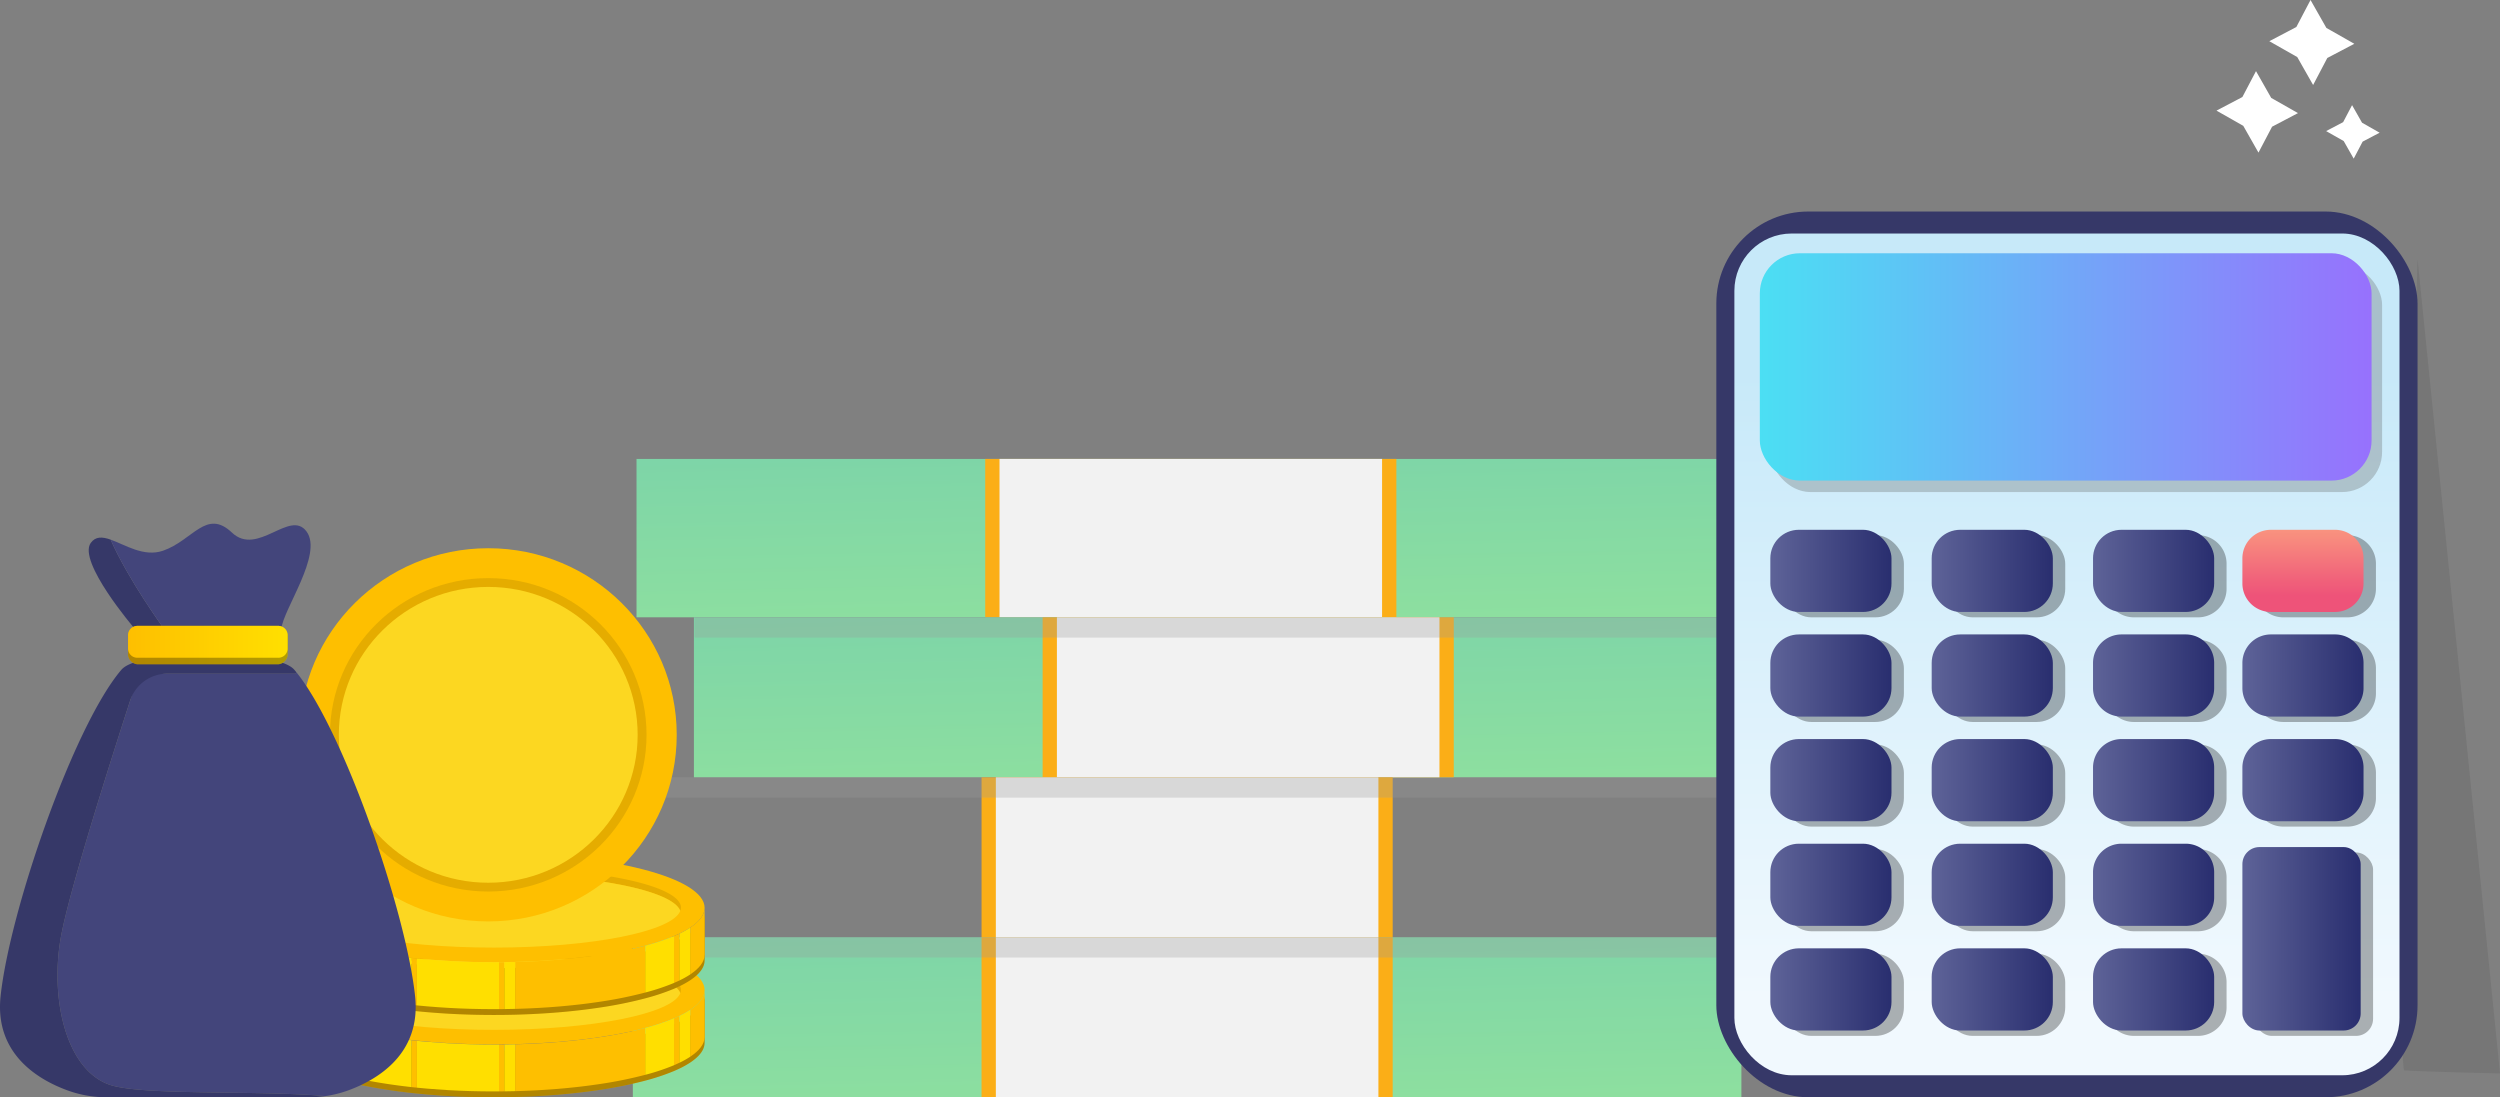 <svg xmlns="http://www.w3.org/2000/svg" xmlns:xlink="http://www.w3.org/1999/xlink" width="498.736" height="218.896" viewBox="0 0 498.736 218.896">
  <rect x="0" y="0" width="498.736" height="218.896" fill="#808080" stroke="none"/>
  <defs>
    <linearGradient id="linear-gradient" x1="0.786" y1="2.5" x2="0.214" y2="-1.5" gradientUnits="objectBoundingBox">
      <stop offset="0" stop-color="#a2ed94"/>
      <stop offset="1" stop-color="#69c7b3"/>
    </linearGradient>
    <linearGradient id="linear-gradient-2" x1="0.786" y1="2.482" x2="0.214" y2="-1.482" xlink:href="#linear-gradient"/>
    <linearGradient id="linear-gradient-5" x1="0.5" y1="0.153" x2="0.5" y2="0.91" gradientUnits="objectBoundingBox">
      <stop offset="0" stop-color="#c7e9f9"/>
      <stop offset="0.999" stop-color="#f1f9fe"/>
    </linearGradient>
    <linearGradient id="linear-gradient-6" y1="0.5" x2="1" y2="0.5" gradientUnits="objectBoundingBox">
      <stop offset="0" stop-color="#4bdff3"/>
      <stop offset="1" stop-color="#9771fd"/>
    </linearGradient>
    <linearGradient id="linear-gradient-7" y1="0.5" x2="1" y2="0.5" gradientUnits="objectBoundingBox">
      <stop offset="0" stop-color="#5e6398"/>
      <stop offset="0.999" stop-color="#292e6f"/>
    </linearGradient>
    <linearGradient id="linear-gradient-12" x1="0.5" y1="-0.433" x2="0.5" y2="0.796" gradientUnits="objectBoundingBox">
      <stop offset="0" stop-color="#ffb682"/>
      <stop offset="1" stop-color="#ee5379"/>
    </linearGradient>
    <linearGradient id="linear-gradient-26" y1="0.5" x2="1" y2="0.5" gradientUnits="objectBoundingBox">
      <stop offset="0.001" stop-color="#febf00"/>
      <stop offset="0.984" stop-color="#ffdf00"/>
    </linearGradient>
  </defs>
  <g id="Grupo_87626" data-name="Grupo 87626" transform="translate(-1165.918 -481.536)">
    <g id="Grupo_87597" data-name="Grupo 87597" transform="translate(1292.167 573.089)">
      <g id="Grupo_87590" data-name="Grupo 87590" transform="translate(0.733 0)">
        <rect id="Rectángulo_32922" data-name="Rectángulo 32922" width="221.151" height="31.593" transform="translate(0 0.002)" fill="url(#linear-gradient)"/>
        <rect id="Rectángulo_32923" data-name="Rectángulo 32923" width="82.02" height="31.598" transform="translate(69.565)" fill="#fbae17"/>
        <rect id="Rectángulo_32924" data-name="Rectángulo 32924" width="76.318" height="31.598" transform="translate(72.416)" fill="#f2f2f2"/>
      </g>
      <g id="Grupo_87592" data-name="Grupo 87592" transform="translate(12.182 31.575)">
        <g id="Grupo_87591" data-name="Grupo 87591" transform="translate(0 0.023)">
          <rect id="Rectángulo_32925" data-name="Rectángulo 32925" width="221.151" height="31.918" transform="translate(0 0.002)" fill="url(#linear-gradient-2)"/>
          <rect id="Rectángulo_32926" data-name="Rectángulo 32926" width="82.02" height="31.923" transform="translate(69.565)" fill="#fbae17"/>
          <rect id="Rectángulo_32927" data-name="Rectángulo 32927" width="76.318" height="31.923" transform="translate(72.416)" fill="#f2f2f2"/>
        </g>
        <rect id="Rectángulo_32928" data-name="Rectángulo 32928" width="220.881" height="4.071" transform="translate(0.135)" fill="#999" opacity="0.3" style="mix-blend-mode: multiply;isolation: isolate"/>
      </g>
      <g id="Grupo_87594" data-name="Grupo 87594" transform="translate(0 63.501)">
        <g id="Grupo_87593" data-name="Grupo 87593" transform="translate(0 0.023)">
          <rect id="Rectángulo_32929" data-name="Rectángulo 32929" width="221.151" height="31.918" transform="translate(0 0.002)" fill="url(#linear-gradient-2)"/>
          <rect id="Rectángulo_32930" data-name="Rectángulo 32930" width="82.02" height="31.923" transform="translate(69.565)" fill="#fbae17"/>
          <rect id="Rectángulo_32931" data-name="Rectángulo 32931" width="76.318" height="31.923" transform="translate(72.416)" fill="#f2f2f2"/>
        </g>
        <rect id="Rectángulo_32932" data-name="Rectángulo 32932" width="220.881" height="4.071" transform="translate(0.135)" fill="#999" opacity="0.3" style="mix-blend-mode: multiply;isolation: isolate"/>
      </g>
      <g id="Grupo_87596" data-name="Grupo 87596" transform="translate(0 95.399)">
        <g id="Grupo_87595" data-name="Grupo 87595" transform="translate(0 0.023)">
          <rect id="Rectángulo_32933" data-name="Rectángulo 32933" width="221.151" height="31.918" transform="translate(0 0.002)" fill="url(#linear-gradient-2)"/>
          <rect id="Rectángulo_32934" data-name="Rectángulo 32934" width="82.02" height="31.923" transform="translate(69.565)" fill="#fbae17"/>
          <rect id="Rectángulo_32935" data-name="Rectángulo 32935" width="76.318" height="31.923" transform="translate(72.416)" fill="#f2f2f2"/>
        </g>
        <rect id="Rectángulo_32936" data-name="Rectángulo 32936" width="220.881" height="4.071" transform="translate(0.135)" fill="#999" opacity="0.3" style="mix-blend-mode: multiply;isolation: isolate"/>
      </g>
    </g>
    <g id="Grupo_87608" data-name="Grupo 87608" transform="translate(1508.316 523.735)">
      <path id="Trazado_101347" data-name="Trazado 101347" d="M2114.7,902.1l16.45,162.461s-15.779-.361-19.066-.606C2110.194,1063.811,2114.7,902.1,2114.7,902.1Z" transform="translate(-1974.809 -892.616)" fill="#606060" opacity="0.3" style="mix-blend-mode: multiply;isolation: isolate"/>
      <rect id="Rectángulo_32937" data-name="Rectángulo 32937" width="139.888" height="176.698" rx="18.343" transform="translate(0)" fill="#363868"/>
      <rect id="Rectángulo_32938" data-name="Rectángulo 32938" width="132.686" height="167.925" rx="11.431" transform="translate(3.601 4.386)" fill="url(#linear-gradient-5)"/>
      <rect id="Rectángulo_32939" data-name="Rectángulo 32939" width="122.041" height="45.355" rx="7.997" transform="translate(10.774 10.61)" fill="#606060" opacity="0.3" style="mix-blend-mode: multiply;isolation: isolate"/>
      <rect id="Rectángulo_32940" data-name="Rectángulo 32940" width="122.041" height="45.355" rx="7.997" transform="translate(8.677 8.323)" fill="url(#linear-gradient-6)"/>
      <g id="Grupo_87602" data-name="Grupo 87602" transform="translate(13.248 64.562)" opacity="0.3" style="mix-blend-mode: multiply;isolation: isolate">
        <rect id="Rectángulo_32941" data-name="Rectángulo 32941" width="24.169" height="16.394" rx="5.688" transform="translate(32.187)"/>
        <rect id="Rectángulo_32942" data-name="Rectángulo 32942" width="24.169" height="16.394" rx="5.688"/>
        <path id="Rectángulo_32943" data-name="Rectángulo 32943" d="M5.688,0H18.48a5.688,5.688,0,0,1,5.688,5.688v5.019a5.687,5.687,0,0,1-5.687,5.687H5.688A5.688,5.688,0,0,1,0,10.706V5.688A5.688,5.688,0,0,1,5.688,0Z" transform="translate(64.374)"/>
        <path id="Rectángulo_32944" data-name="Rectángulo 32944" d="M5.688,0H18.481a5.687,5.687,0,0,1,5.687,5.687v5.019a5.688,5.688,0,0,1-5.688,5.688H5.688A5.688,5.688,0,0,1,0,10.706V5.688A5.688,5.688,0,0,1,5.688,0Z" transform="translate(94.172 41.749)"/>
        <path id="Rectángulo_32945" data-name="Rectángulo 32945" d="M5.688,0H18.481a5.687,5.687,0,0,1,5.687,5.687v5.019a5.688,5.688,0,0,1-5.688,5.688H5.688A5.688,5.688,0,0,1,0,10.706V5.688A5.688,5.688,0,0,1,5.688,0Z" transform="translate(94.172 20.875)"/>
        <path id="Rectángulo_32946" data-name="Rectángulo 32946" d="M5.688,0H18.481a5.687,5.687,0,0,1,5.687,5.687v5.019a5.688,5.688,0,0,1-5.688,5.688H5.688A5.688,5.688,0,0,1,0,10.706V5.688A5.688,5.688,0,0,1,5.688,0Z" transform="translate(94.172)"/>
        <g id="Grupo_87598" data-name="Grupo 87598" transform="translate(0 20.875)">
          <rect id="Rectángulo_32947" data-name="Rectángulo 32947" width="24.169" height="16.394" rx="5.688" transform="translate(32.187)"/>
          <rect id="Rectángulo_32948" data-name="Rectángulo 32948" width="24.169" height="16.394" rx="5.688"/>
          <path id="Rectángulo_32949" data-name="Rectángulo 32949" d="M5.688,0H18.481a5.687,5.687,0,0,1,5.687,5.687v5.019a5.688,5.688,0,0,1-5.688,5.688H5.688A5.688,5.688,0,0,1,0,10.706V5.688A5.688,5.688,0,0,1,5.688,0Z" transform="translate(64.374)"/>
        </g>
        <g id="Grupo_87599" data-name="Grupo 87599" transform="translate(0 41.749)">
          <rect id="Rectángulo_32950" data-name="Rectángulo 32950" width="24.169" height="16.394" rx="5.688" transform="translate(32.187)"/>
          <rect id="Rectángulo_32951" data-name="Rectángulo 32951" width="24.169" height="16.394" rx="5.688"/>
          <path id="Rectángulo_32952" data-name="Rectángulo 32952" d="M5.688,0H18.481a5.687,5.687,0,0,1,5.687,5.687v5.019a5.688,5.688,0,0,1-5.688,5.688H5.688A5.688,5.688,0,0,1,0,10.706V5.688A5.688,5.688,0,0,1,5.688,0Z" transform="translate(64.374)"/>
        </g>
        <g id="Grupo_87600" data-name="Grupo 87600" transform="translate(0 62.624)">
          <rect id="Rectángulo_32953" data-name="Rectángulo 32953" width="24.169" height="16.394" rx="5.688" transform="translate(32.187)"/>
          <rect id="Rectángulo_32954" data-name="Rectángulo 32954" width="24.169" height="16.394" rx="5.688"/>
          <path id="Rectángulo_32955" data-name="Rectángulo 32955" d="M5.688,0H18.481a5.687,5.687,0,0,1,5.687,5.687v5.019a5.688,5.688,0,0,1-5.688,5.688H5.688A5.688,5.688,0,0,1,0,10.706V5.688A5.688,5.688,0,0,1,5.688,0Z" transform="translate(64.374)"/>
        </g>
        <g id="Grupo_87601" data-name="Grupo 87601" transform="translate(0 83.498)">
          <rect id="Rectángulo_32956" data-name="Rectángulo 32956" width="24.169" height="16.394" rx="5.688" transform="translate(32.187)"/>
          <rect id="Rectángulo_32957" data-name="Rectángulo 32957" width="24.169" height="16.394" rx="5.688"/>
          <path id="Rectángulo_32958" data-name="Rectángulo 32958" d="M5.688,0H18.481a5.687,5.687,0,0,1,5.687,5.687v5.019a5.688,5.688,0,0,1-5.688,5.688H5.688A5.688,5.688,0,0,1,0,10.706V5.688A5.688,5.688,0,0,1,5.688,0Z" transform="translate(64.374)"/>
        </g>
        <rect id="Rectángulo_32959" data-name="Rectángulo 32959" width="23.597" height="36.597" rx="3.403" transform="translate(94.172 63.296)"/>
      </g>
      <g id="Grupo_87607" data-name="Grupo 87607" transform="translate(10.774 63.491)">
        <rect id="Rectángulo_32960" data-name="Rectángulo 32960" width="24.169" height="16.394" rx="5.688" transform="translate(32.187)" fill="url(#linear-gradient-7)"/>
        <rect id="Rectángulo_32961" data-name="Rectángulo 32961" width="24.169" height="16.394" rx="5.688" fill="url(#linear-gradient-7)"/>
        <rect id="Rectángulo_32962" data-name="Rectángulo 32962" width="24.168" height="16.394" rx="5.688" transform="translate(64.374)" fill="url(#linear-gradient-7)"/>
        <path id="Rectángulo_32963" data-name="Rectángulo 32963" d="M5.688,0H18.481a5.687,5.687,0,0,1,5.687,5.687v5.019a5.688,5.688,0,0,1-5.688,5.688H5.688A5.688,5.688,0,0,1,0,10.706V5.688A5.688,5.688,0,0,1,5.688,0Z" transform="translate(94.172 41.749)" fill="url(#linear-gradient-7)"/>
        <path id="Rectángulo_32964" data-name="Rectángulo 32964" d="M5.688,0H18.481a5.687,5.687,0,0,1,5.687,5.687v5.019a5.688,5.688,0,0,1-5.688,5.688H5.688A5.688,5.688,0,0,1,0,10.706V5.688A5.688,5.688,0,0,1,5.688,0Z" transform="translate(94.172 20.875)" fill="url(#linear-gradient-7)"/>
        <path id="Rectángulo_32965" data-name="Rectángulo 32965" d="M5.688,0H18.481a5.687,5.687,0,0,1,5.687,5.687v5.019a5.688,5.688,0,0,1-5.688,5.688H5.688A5.688,5.688,0,0,1,0,10.706V5.688A5.688,5.688,0,0,1,5.688,0Z" transform="translate(94.172)" fill="url(#linear-gradient-12)"/>
        <g id="Grupo_87603" data-name="Grupo 87603" transform="translate(0 20.875)">
          <rect id="Rectángulo_32966" data-name="Rectángulo 32966" width="24.169" height="16.394" rx="5.688" transform="translate(32.187)" fill="url(#linear-gradient-7)"/>
          <rect id="Rectángulo_32967" data-name="Rectángulo 32967" width="24.169" height="16.394" rx="5.688" fill="url(#linear-gradient-7)"/>
          <path id="Rectángulo_32968" data-name="Rectángulo 32968" d="M5.688,0H18.481a5.687,5.687,0,0,1,5.687,5.687v5.019a5.688,5.688,0,0,1-5.688,5.688H5.688A5.688,5.688,0,0,1,0,10.706V5.688A5.688,5.688,0,0,1,5.688,0Z" transform="translate(64.374)" fill="url(#linear-gradient-7)"/>
        </g>
        <g id="Grupo_87604" data-name="Grupo 87604" transform="translate(0 41.749)">
          <rect id="Rectángulo_32969" data-name="Rectángulo 32969" width="24.169" height="16.394" rx="5.688" transform="translate(32.187)" fill="url(#linear-gradient-7)"/>
          <rect id="Rectángulo_32970" data-name="Rectángulo 32970" width="24.169" height="16.394" rx="5.688" fill="url(#linear-gradient-7)"/>
          <path id="Rectángulo_32971" data-name="Rectángulo 32971" d="M5.688,0H18.481a5.687,5.687,0,0,1,5.687,5.687v5.019a5.688,5.688,0,0,1-5.688,5.688H5.688A5.688,5.688,0,0,1,0,10.706V5.688A5.688,5.688,0,0,1,5.688,0Z" transform="translate(64.374)" fill="url(#linear-gradient-7)"/>
        </g>
        <g id="Grupo_87605" data-name="Grupo 87605" transform="translate(0 62.624)">
          <rect id="Rectángulo_32972" data-name="Rectángulo 32972" width="24.169" height="16.394" rx="5.688" transform="translate(32.187)" fill="url(#linear-gradient-7)"/>
          <rect id="Rectángulo_32973" data-name="Rectángulo 32973" width="24.169" height="16.394" rx="5.688" fill="url(#linear-gradient-7)"/>
          <path id="Rectángulo_32974" data-name="Rectángulo 32974" d="M5.688,0H18.481a5.687,5.687,0,0,1,5.687,5.687v5.019a5.688,5.688,0,0,1-5.688,5.688H5.688A5.688,5.688,0,0,1,0,10.706V5.688A5.688,5.688,0,0,1,5.688,0Z" transform="translate(64.374)" fill="url(#linear-gradient-7)"/>
        </g>
        <g id="Grupo_87606" data-name="Grupo 87606" transform="translate(0 83.498)">
          <rect id="Rectángulo_32975" data-name="Rectángulo 32975" width="24.169" height="16.394" rx="5.688" transform="translate(32.187)" fill="url(#linear-gradient-7)"/>
          <rect id="Rectángulo_32976" data-name="Rectángulo 32976" width="24.169" height="16.394" rx="5.688" fill="url(#linear-gradient-7)"/>
          <rect id="Rectángulo_32977" data-name="Rectángulo 32977" width="24.168" height="16.394" rx="5.688" transform="translate(64.374)" fill="url(#linear-gradient-7)"/>
        </g>
        <rect id="Rectángulo_32978" data-name="Rectángulo 32978" width="23.597" height="36.597" rx="3.403" transform="translate(94.172 63.296)" fill="url(#linear-gradient-7)"/>
      </g>
    </g>
    <g id="Grupo_87613" data-name="Grupo 87613" transform="translate(1608.095 481.536)">
      <path id="Trazado_101351" data-name="Trazado 101351" d="M2065.747,807.485l-5.389,2.831,5.572,3.164,3.165,5.572,2.83-5.389,5.389-2.831-5.572-3.164-3.164-5.572Z" transform="translate(-2049.818 -802.096)" fill="#fff"/>
      <path id="Trazado_101352" data-name="Trazado 101352" d="M2085.682,846.08l-3.392,1.781,3.507,1.992,1.992,3.507,1.781-3.392,3.392-1.782-3.507-1.992-1.992-3.507Z" transform="translate(-2060.416 -821.711)" fill="#fff"/>
      <path id="Trazado_101353" data-name="Trazado 101353" d="M2045.13,834.717l-5.167,2.714,5.342,3.034,3.034,5.342,2.714-5.167,5.167-2.714-5.342-3.034-3.034-5.342Z" transform="translate(-2039.963 -815.362)" fill="#fff"/>
    </g>
    <g id="Grupo_87624" data-name="Grupo 87624" transform="translate(1222.525 590.904)">
      <g id="Grupo_87618" data-name="Grupo 87618" transform="translate(0 77.304)">
        <path id="Trazado_101357" data-name="Trazado 101357" d="M1377.824,1186.555c0,1.392-1.024,2.722-2.873,3.946a17.845,17.845,0,0,1-2.147,1.206q-.517.248-1.079.487a43.81,43.81,0,0,1-5.752,1.919,82.6,82.6,0,0,1-8.48,1.748c-.7.11-1.42.213-2.148.312-.357.049-.715.1-1.078.143-1.845.234-3.766.435-5.752.6-2.718.223-5.554.378-8.48.454q-1.066.028-2.148.042c-.358.005-.719.005-1.079.008-.319,0-.636.006-.958.006q-2.433,0-4.794-.07c-2.929-.085-5.765-.248-8.479-.48q-1.088-.093-2.148-.2c-.361-.037-.723-.072-1.078-.112q-3.005-.331-5.752-.777a79.44,79.44,0,0,1-8.479-1.806q-1.123-.311-2.148-.645-.554-.179-1.079-.365a21.935,21.935,0,0,1-5.752-2.853c-1.466-1.1-2.273-2.286-2.273-3.518l0,9.4h.006c.024,1.209.826,2.37,2.263,3.455a21.882,21.882,0,0,0,5.752,2.856q.524.186,1.079.366c.685.223,1.4.438,2.148.646a79.364,79.364,0,0,0,8.479,1.807q2.743.443,5.752.777c.356.039.718.075,1.078.112q1.061.107,2.148.2c2.714.233,5.55.4,8.479.48q2.363.069,4.8.071c.319,0,.635,0,.952-.007.36,0,.721,0,1.079-.007q1.081-.014,2.148-.041c2.926-.076,5.762-.231,8.48-.454,1.986-.163,3.906-.364,5.752-.6.363-.046.721-.094,1.078-.142.728-.1,1.447-.2,2.148-.312a82.459,82.459,0,0,0,8.48-1.75,43.74,43.74,0,0,0,5.752-1.919c.376-.16.734-.323,1.079-.488a17.965,17.965,0,0,0,2.147-1.2c1.824-1.208,2.846-2.519,2.872-3.891h.005Z" transform="translate(-1293.868 -1174.545)" fill="#febf00"/>
        <path id="Trazado_101358" data-name="Trazado 101358" d="M1377.824,1186.555c0,1.392-1.024,2.722-2.873,3.946a17.845,17.845,0,0,1-2.147,1.206q-.517.248-1.079.487a43.81,43.81,0,0,1-5.752,1.919,82.6,82.6,0,0,1-8.48,1.748c-.7.11-1.42.213-2.148.312-.357.049-.715.1-1.078.143-1.845.234-3.766.435-5.752.6-2.718.223-5.554.378-8.48.454q-1.066.028-2.148.042c-.358.005-.719.005-1.079.008-.319,0-.636.006-.958.006q-2.433,0-4.794-.07c-2.929-.085-5.765-.248-8.479-.48q-1.088-.093-2.148-.2c-.361-.037-.723-.072-1.078-.112q-3.005-.331-5.752-.777a79.44,79.44,0,0,1-8.479-1.806q-1.123-.311-2.148-.645-.554-.179-1.079-.365a21.935,21.935,0,0,1-5.752-2.853c-1.466-1.1-2.273-2.286-2.273-3.518l0,9.4h.006c.024,1.209.826,2.37,2.263,3.455a21.882,21.882,0,0,0,5.752,2.856q.524.186,1.079.366c.685.223,1.4.438,2.148.646a79.364,79.364,0,0,0,8.479,1.807q2.743.443,5.752.777c.356.039.718.075,1.078.112q1.061.107,2.148.2c2.714.233,5.55.4,8.479.48q2.363.069,4.8.071c.319,0,.635,0,.952-.007.36,0,.721,0,1.079-.007q1.081-.014,2.148-.041c2.926-.076,5.762-.231,8.48-.454,1.986-.163,3.906-.364,5.752-.6.363-.046.721-.094,1.078-.142.728-.1,1.447-.2,2.148-.312a82.459,82.459,0,0,0,8.48-1.75,43.74,43.74,0,0,0,5.752-1.919c.376-.16.734-.323,1.079-.488a17.965,17.965,0,0,0,2.147-1.2c1.824-1.208,2.846-2.519,2.872-3.891h.005Z" transform="translate(-1293.868 -1174.545)" opacity="0.3" style="mix-blend-mode: multiply;isolation: isolate"/>
        <ellipse id="Elipse_4801" data-name="Elipse 4801" cx="41.978" cy="10.847" rx="41.978" ry="10.847" transform="translate(0.002)" fill="#febf00"/>
        <path id="Trazado_101359" data-name="Trazado 101359" d="M1340.261,1170.155c19.563-.01,35.594,3.2,37.129,7.294a1.836,1.836,0,0,0,.132-.644c0-4.394-16.685-7.947-37.261-7.937s-37.255,3.581-37.253,7.975a1.846,1.846,0,0,0,.132.642C1304.675,1173.393,1320.7,1170.166,1340.261,1170.155Z" transform="translate(-1298.285 -1165.998)" fill="#febf00"/>
        <path id="Trazado_101360" data-name="Trazado 101360" d="M1340.261,1170.155c19.563-.01,35.594,3.2,37.129,7.294a1.836,1.836,0,0,0,.132-.644c0-4.394-16.685-7.947-37.261-7.937s-37.255,3.581-37.253,7.975a1.846,1.846,0,0,0,.132.642C1304.675,1173.393,1320.7,1170.166,1340.261,1170.155Z" transform="translate(-1298.285 -1165.998)" opacity="0.1" style="mix-blend-mode: multiply;isolation: isolate"/>
        <path id="Trazado_101361" data-name="Trazado 101361" d="M1340.393,1185.983c19.56-.01,35.586-3.237,37.121-7.33-1.535-4.092-17.567-7.3-37.129-7.295s-35.586,3.238-37.121,7.33C1304.8,1182.781,1320.83,1185.992,1340.393,1185.983Z" transform="translate(-1298.408 -1167.201)" fill="#fcd721"/>
        <g id="Grupo_87617" data-name="Grupo 87617" transform="translate(0 10.848)">
          <g id="Grupo_87615" data-name="Grupo 87615">
            <path id="Trazado_101362" data-name="Trazado 101362" d="M1293.868,1184.387l0,9.4h.006c.024,1.21.826,2.37,2.263,3.455V1187.9C1294.676,1186.8,1293.869,1185.619,1293.868,1184.387Z" transform="translate(-1293.868 -1184.345)" fill="#febf00"/>
            <path id="Trazado_101363" data-name="Trazado 101363" d="M1376.961,1214.661c.36,0,.721,0,1.078-.008v-9.345c-.357,0-.719.005-1.078.008Z" transform="translate(-1334.02 -1194.454)" fill="#febf00"/>
            <path id="Trazado_101364" data-name="Trazado 101364" d="M1343.179,1213.011c.356.039.718.076,1.079.112v-9.345c-.361-.036-.723-.073-1.079-.111Z" transform="translate(-1317.696 -1193.661)" fill="#febf00"/>
            <path id="Trazado_101365" data-name="Trazado 101365" d="M1309.4,1206.056q.524.186,1.079.366v-9.342q-.554-.18-1.079-.365Z" transform="translate(-1301.372 -1190.301)" fill="#febf00"/>
            <path id="Trazado_101366" data-name="Trazado 101366" d="M1453.641,1184.305c0,1.392-1.024,2.722-2.873,3.946v9.346c1.824-1.208,2.846-2.519,2.872-3.891h.005Z" transform="translate(-1369.684 -1184.305)" fill="#febf00"/>
            <path id="Trazado_101367" data-name="Trazado 101367" d="M1444.525,1204.1c.376-.16.734-.323,1.078-.488v-9.344q-.516.247-1.078.487Z" transform="translate(-1366.668 -1189.121)" fill="#febf00"/>
            <path id="Trazado_101368" data-name="Trazado 101368" d="M1398.514,1200.988c-.358.049-.715.1-1.078.143-1.845.235-3.766.435-5.752.6-2.718.224-5.554.378-8.48.454v9.346c2.926-.076,5.762-.231,8.48-.454,1.985-.163,3.906-.364,5.752-.6.363-.046.721-.095,1.078-.143.728-.1,1.446-.2,2.148-.312a82.514,82.514,0,0,0,8.48-1.75v-9.345a82.541,82.541,0,0,1-8.48,1.748C1399.96,1200.786,1399.242,1200.889,1398.514,1200.988Z" transform="translate(-1337.036 -1191.371)" fill="#febf00"/>
          </g>
          <g id="Grupo_87616" data-name="Grupo 87616" transform="translate(2.273 3.56)">
            <path id="Trazado_101369" data-name="Trazado 101369" d="M1313.632,1198.066q-1.123-.312-2.148-.645v9.342c.685.223,1.4.438,2.148.646a79.369,79.369,0,0,0,8.479,1.806q2.743.443,5.752.777v-9.345q-3.005-.331-5.752-.776A79.46,79.46,0,0,1,1313.632,1198.066Z" transform="translate(-1304.654 -1194.203)" fill="#ffdf00"/>
            <path id="Trazado_101370" data-name="Trazado 101370" d="M1298.267,1200.532a21.88,21.88,0,0,0,5.752,2.856v-9.342a21.907,21.907,0,0,1-5.752-2.853Z" transform="translate(-1298.267 -1191.194)" fill="#ffdf00"/>
            <path id="Trazado_101371" data-name="Trazado 101371" d="M1355.894,1204.563c-2.929-.085-5.765-.248-8.479-.479q-1.088-.094-2.148-.2v9.345q1.061.107,2.148.2c2.714.233,5.55.4,8.479.481q2.364.068,4.8.07c.319,0,.634,0,.952-.007v-9.345c-.319,0-.636.006-.958.007Q1358.255,1204.634,1355.894,1204.563Z" transform="translate(-1320.978 -1197.325)" fill="#ffdf00"/>
            <path id="Trazado_101372" data-name="Trazado 101372" d="M1379.048,1214.615q1.082-.014,2.148-.041v-9.346q-1.066.028-2.148.042Z" transform="translate(-1337.302 -1197.975)" fill="#ffdf00"/>
            <path id="Trazado_101373" data-name="Trazado 101373" d="M1433.4,1206.479a43.757,43.757,0,0,0,5.752-1.919v-9.346a43.846,43.846,0,0,1-5.752,1.919Z" transform="translate(-1363.563 -1193.136)" fill="#ffdf00"/>
            <path id="Trazado_101374" data-name="Trazado 101374" d="M1446.612,1193.145v9.345a17.952,17.952,0,0,0,2.148-1.2v-9.346A17.766,17.766,0,0,1,1446.612,1193.145Z" transform="translate(-1369.95 -1191.554)" fill="#ffdf00"/>
          </g>
        </g>
      </g>
      <g id="Grupo_87622" data-name="Grupo 87622" transform="translate(0 60.889)">
        <path id="Trazado_101375" data-name="Trazado 101375" d="M1377.824,1154.791c0,1.392-1.024,2.723-2.873,3.946a17.745,17.745,0,0,1-2.147,1.206q-.517.247-1.079.487a43.827,43.827,0,0,1-5.752,1.919,82.6,82.6,0,0,1-8.48,1.748c-.7.11-1.42.213-2.148.312-.357.048-.715.1-1.078.143-1.845.235-3.766.434-5.752.6-2.718.223-5.554.377-8.48.453q-1.066.028-2.148.042c-.358,0-.719.005-1.079.008-.319,0-.636.006-.958.007q-2.433,0-4.794-.07c-2.929-.085-5.765-.247-8.479-.48q-1.088-.094-2.148-.2c-.361-.036-.723-.073-1.078-.112q-3.005-.331-5.752-.776a79.684,79.684,0,0,1-8.479-1.806q-1.123-.312-2.148-.646-.554-.179-1.079-.365a21.912,21.912,0,0,1-5.752-2.853c-1.466-1.1-2.273-2.286-2.273-3.518l0,9.4h.006c.024,1.21.826,2.37,2.263,3.455a21.9,21.9,0,0,0,5.752,2.856q.524.186,1.079.366c.685.222,1.4.438,2.148.647a79.519,79.519,0,0,0,8.479,1.806q2.743.442,5.752.777c.356.039.718.075,1.078.112q1.061.107,2.148.2c2.714.233,5.55.4,8.479.481q2.363.068,4.8.07c.319,0,.635-.005.952-.007.36,0,.721,0,1.079-.008q1.081-.014,2.148-.041c2.926-.077,5.762-.231,8.48-.454,1.986-.163,3.906-.364,5.752-.6.363-.046.721-.094,1.078-.143.728-.1,1.447-.2,2.148-.312a82.567,82.567,0,0,0,8.48-1.749,43.771,43.771,0,0,0,5.752-1.92c.376-.16.734-.322,1.079-.488a17.847,17.847,0,0,0,2.147-1.2c1.824-1.208,2.846-2.519,2.872-3.891h.005Z" transform="translate(-1293.868 -1142.781)" fill="#febf00"/>
        <path id="Trazado_101376" data-name="Trazado 101376" d="M1377.824,1154.791c0,1.392-1.024,2.723-2.873,3.946a17.745,17.745,0,0,1-2.147,1.206q-.517.247-1.079.487a43.827,43.827,0,0,1-5.752,1.919,82.6,82.6,0,0,1-8.48,1.748c-.7.11-1.42.213-2.148.312-.357.048-.715.1-1.078.143-1.845.235-3.766.434-5.752.6-2.718.223-5.554.377-8.48.453q-1.066.028-2.148.042c-.358,0-.719.005-1.079.008-.319,0-.636.006-.958.007q-2.433,0-4.794-.07c-2.929-.085-5.765-.247-8.479-.48q-1.088-.094-2.148-.2c-.361-.036-.723-.073-1.078-.112q-3.005-.331-5.752-.776a79.684,79.684,0,0,1-8.479-1.806q-1.123-.312-2.148-.646-.554-.179-1.079-.365a21.912,21.912,0,0,1-5.752-2.853c-1.466-1.1-2.273-2.286-2.273-3.518l0,9.4h.006c.024,1.21.826,2.37,2.263,3.455a21.9,21.9,0,0,0,5.752,2.856q.524.186,1.079.366c.685.222,1.4.438,2.148.647a79.519,79.519,0,0,0,8.479,1.806q2.743.442,5.752.777c.356.039.718.075,1.078.112q1.061.107,2.148.2c2.714.233,5.55.4,8.479.481q2.363.068,4.8.07c.319,0,.635-.005.952-.007.36,0,.721,0,1.079-.008q1.081-.014,2.148-.041c2.926-.077,5.762-.231,8.48-.454,1.986-.163,3.906-.364,5.752-.6.363-.046.721-.094,1.078-.143.728-.1,1.447-.2,2.148-.312a82.567,82.567,0,0,0,8.48-1.749,43.771,43.771,0,0,0,5.752-1.92c.376-.16.734-.322,1.079-.488a17.847,17.847,0,0,0,2.147-1.2c1.824-1.208,2.846-2.519,2.872-3.891h.005Z" transform="translate(-1293.868 -1142.781)" opacity="0.3" style="mix-blend-mode: multiply;isolation: isolate"/>
        <ellipse id="Elipse_4802" data-name="Elipse 4802" cx="41.978" cy="10.847" rx="41.978" ry="10.847" transform="translate(0.002)" fill="#febf00"/>
        <path id="Trazado_101377" data-name="Trazado 101377" d="M1340.261,1138.392c19.563-.01,35.594,3.2,37.129,7.294a1.839,1.839,0,0,0,.132-.644c0-4.394-16.685-7.947-37.261-7.937s-37.255,3.581-37.253,7.975a1.849,1.849,0,0,0,.132.642C1304.675,1141.629,1320.7,1138.4,1340.261,1138.392Z" transform="translate(-1298.285 -1134.234)" fill="#febf00"/>
        <path id="Trazado_101378" data-name="Trazado 101378" d="M1340.261,1138.392c19.563-.01,35.594,3.2,37.129,7.294a1.839,1.839,0,0,0,.132-.644c0-4.394-16.685-7.947-37.261-7.937s-37.255,3.581-37.253,7.975a1.849,1.849,0,0,0,.132.642C1304.675,1141.629,1320.7,1138.4,1340.261,1138.392Z" transform="translate(-1298.285 -1134.234)" opacity="0.1" style="mix-blend-mode: multiply;isolation: isolate"/>
        <path id="Trazado_101379" data-name="Trazado 101379" d="M1340.393,1154.22c19.56-.01,35.586-3.237,37.121-7.33-1.535-4.092-17.567-7.3-37.129-7.294s-35.586,3.237-37.121,7.33C1304.8,1151.017,1320.83,1154.229,1340.393,1154.22Z" transform="translate(-1298.408 -1135.438)" fill="#fcd721"/>
        <g id="Grupo_87621" data-name="Grupo 87621" transform="translate(0 10.848)">
          <g id="Grupo_87619" data-name="Grupo 87619">
            <path id="Trazado_101380" data-name="Trazado 101380" d="M1293.868,1152.623l0,9.4h.006c.024,1.209.826,2.37,2.263,3.455v-9.338C1294.676,1155.038,1293.869,1153.856,1293.868,1152.623Z" transform="translate(-1293.868 -1152.581)" fill="#febf00"/>
            <path id="Trazado_101381" data-name="Trazado 101381" d="M1376.961,1182.9c.36,0,.721,0,1.078-.008v-9.345c-.357,0-.719.006-1.078.008Z" transform="translate(-1334.02 -1162.69)" fill="#febf00"/>
            <path id="Trazado_101382" data-name="Trazado 101382" d="M1343.179,1181.247c.356.039.718.076,1.079.112v-9.345c-.361-.036-.723-.072-1.079-.111Z" transform="translate(-1317.696 -1161.897)" fill="#febf00"/>
            <path id="Trazado_101383" data-name="Trazado 101383" d="M1309.4,1174.292q.524.186,1.079.366v-9.343q-.554-.18-1.079-.365Z" transform="translate(-1301.372 -1158.537)" fill="#febf00"/>
            <path id="Trazado_101384" data-name="Trazado 101384" d="M1453.641,1152.541c0,1.392-1.024,2.722-2.873,3.945v9.346c1.824-1.207,2.846-2.518,2.872-3.89h.005Z" transform="translate(-1369.684 -1152.541)" fill="#febf00"/>
            <path id="Trazado_101385" data-name="Trazado 101385" d="M1444.525,1172.341c.376-.16.734-.323,1.078-.488v-9.344q-.516.247-1.078.486Z" transform="translate(-1366.668 -1157.358)" fill="#febf00"/>
            <path id="Trazado_101386" data-name="Trazado 101386" d="M1398.514,1169.224c-.358.049-.715.1-1.078.144-1.845.234-3.766.435-5.752.6-2.718.224-5.554.378-8.48.454v9.345c2.926-.076,5.762-.23,8.48-.454,1.985-.163,3.906-.364,5.752-.6.363-.046.721-.094,1.078-.143.728-.1,1.446-.2,2.148-.312a82.669,82.669,0,0,0,8.48-1.75v-9.345a82.666,82.666,0,0,1-8.48,1.749C1399.96,1169.022,1399.242,1169.125,1398.514,1169.224Z" transform="translate(-1337.036 -1159.607)" fill="#febf00"/>
          </g>
          <g id="Grupo_87620" data-name="Grupo 87620" transform="translate(2.273 3.56)">
            <path id="Trazado_101387" data-name="Trazado 101387" d="M1313.632,1166.3q-1.123-.312-2.148-.645V1175c.685.223,1.4.439,2.148.646a79.461,79.461,0,0,0,8.479,1.806q2.743.442,5.752.777v-9.344q-3.005-.331-5.752-.777A79.553,79.553,0,0,1,1313.632,1166.3Z" transform="translate(-1304.654 -1162.439)" fill="#ffdf00"/>
            <path id="Trazado_101388" data-name="Trazado 101388" d="M1298.267,1168.768a21.88,21.88,0,0,0,5.752,2.856v-9.342a21.919,21.919,0,0,1-5.752-2.852Z" transform="translate(-1298.267 -1159.43)" fill="#ffdf00"/>
            <path id="Trazado_101389" data-name="Trazado 101389" d="M1355.894,1172.8c-2.929-.084-5.765-.248-8.479-.479q-1.088-.094-2.148-.2v9.345q1.061.108,2.148.2c2.714.232,5.55.4,8.479.48q2.364.068,4.8.07c.319,0,.634,0,.952-.007v-9.345c-.319,0-.636.007-.958.007Q1358.255,1172.871,1355.894,1172.8Z" transform="translate(-1320.978 -1165.561)" fill="#ffdf00"/>
            <path id="Trazado_101390" data-name="Trazado 101390" d="M1379.048,1182.851q1.082-.014,2.148-.042v-9.346q-1.066.027-2.148.041Z" transform="translate(-1337.302 -1166.211)" fill="#ffdf00"/>
            <path id="Trazado_101391" data-name="Trazado 101391" d="M1433.4,1174.715a43.774,43.774,0,0,0,5.752-1.919v-9.346a43.738,43.738,0,0,1-5.752,1.919Z" transform="translate(-1363.563 -1161.373)" fill="#ffdf00"/>
            <path id="Trazado_101392" data-name="Trazado 101392" d="M1446.612,1161.382v9.344a17.885,17.885,0,0,0,2.148-1.2v-9.346A17.9,17.9,0,0,1,1446.612,1161.382Z" transform="translate(-1369.95 -1159.791)" fill="#ffdf00"/>
          </g>
        </g>
      </g>
      <g id="Grupo_87623" data-name="Grupo 87623" transform="translate(3.194)">
        <ellipse id="Elipse_4803" data-name="Elipse 4803" cx="37.601" cy="37.225" rx="37.601" ry="37.225" fill="#febf00"/>
        <ellipse id="Elipse_4804" data-name="Elipse 4804" cx="31.58" cy="31.264" rx="31.58" ry="31.264" transform="translate(6.021 5.961)" fill="#febf00"/>
        <ellipse id="Elipse_4805" data-name="Elipse 4805" cx="31.58" cy="31.264" rx="31.58" ry="31.264" transform="translate(6.021 5.961)" opacity="0.1" style="mix-blend-mode: multiply;isolation: isolate"/>
        <ellipse id="Elipse_4806" data-name="Elipse 4806" cx="29.805" cy="29.507" rx="29.805" ry="29.507" transform="translate(7.796 7.718)" fill="#fcd721"/>
      </g>
    </g>
    <g id="Grupo_87625" data-name="Grupo 87625" transform="translate(1165.918 586.006)">
      <path id="Trazado_101393" data-name="Trazado 101393" d="M1222.944,1010.025c-1.637-.577-3.006-.678-3.965.666-2.656,3.72,8.632,16.945,8.632,16.945s9.964,1.379,18.293,1.758c-6.941-.812-12.389-1.691-12.389-1.691S1226.568,1018.216,1222.944,1010.025Z" transform="translate(-1200.878 -1006.845)" fill="#363868"/>
      <path id="Trazado_101394" data-name="Trazado 101394" d="M1261.1,1025.247c.285-3.823,8.348-14.879,5.028-19.425s-9.77,5.063-14.893.207-7.778,1.55-13.754,3.617c-3.818,1.32-7.557-1.194-10.453-2.216,3.625,8.191,10.57,17.678,10.57,17.678s5.448.879,12.39,1.691C1255.9,1027.067,1260.984,1026.834,1261.1,1025.247Z" transform="translate(-1204.964 -1004.249)" fill="#43457b"/>
      <path id="Trazado_101395" data-name="Trazado 101395" d="M1277.865,1126.195c-1.814-16.916-14.254-52.969-23.7-64.633l-.107.307h-31.282s-13.137,39.746-15.5,52.135c-2.318,12.17.724,26.688,9.558,29.843,6.294,2.248,30.006,1.1,43.125,2.293a22.524,22.524,0,0,0,4.548-1.135C1270.363,1142.87,1279.1,1137.721,1277.865,1126.195Z" transform="translate(-1195.057 -1031.943)" fill="#43457b"/>
      <path id="Trazado_101396" data-name="Trazado 101396" d="M1196.55,1110.924c1.816-9.537,10.019-35.288,13.7-46.636a7.811,7.811,0,0,1,7.38-5.5h25.7l.108-.306c-.125-.154-.25-.306-.373-.451-2.593-3.047-14.759-2.879-17.075-2.818-.129,0-.251,0-.38,0-.694-.018-2.282-.046-4.232.007-4.534.122-11.033.679-12.847,2.811-9.494,11.157-22.24,47.945-24.078,65.084-1.236,11.526,7.5,16.675,13.36,18.81a22.6,22.6,0,0,0,7.762,1.365h40.446a22.843,22.843,0,0,0,3.215-.23c-13.119-1.195-36.831-.045-43.125-2.293C1197.274,1137.613,1194.232,1123.094,1196.55,1110.924Z" transform="translate(-1184.332 -1028.864)" fill="#363868"/>
      <path id="Trazado_101397" data-name="Trazado 101397" d="M1263.818,1043.707h-28.271a2.075,2.075,0,0,0-1.782,2.276v3.1a2.075,2.075,0,0,0,1.782,2.276h28.271a2.075,2.075,0,0,0,1.782-2.276v-3.1A2.075,2.075,0,0,0,1263.818,1043.707Z" transform="translate(-1208.219 -1023.316)" fill="url(#linear-gradient-26)"/>
      <path id="Trazado_101398" data-name="Trazado 101398" d="M1263.818,1043.707h-28.271a2.075,2.075,0,0,0-1.782,2.276v3.1a2.075,2.075,0,0,0,1.782,2.276h28.271a2.075,2.075,0,0,0,1.782-2.276v-3.1A2.075,2.075,0,0,0,1263.818,1043.707Z" transform="translate(-1208.219 -1023.316)" opacity="0.3" style="mix-blend-mode: multiply;isolation: isolate"/>
      <path id="Trazado_101399" data-name="Trazado 101399" d="M1263.818,1043.707h-28.271a1.838,1.838,0,0,0-1.782,1.89v2.576a1.838,1.838,0,0,0,1.782,1.89h28.271a1.838,1.838,0,0,0,1.782-1.89V1045.6A1.838,1.838,0,0,0,1263.818,1043.707Z" transform="translate(-1208.219 -1023.316)" fill="url(#linear-gradient-26)"/>
    </g>
  </g>
</svg>
